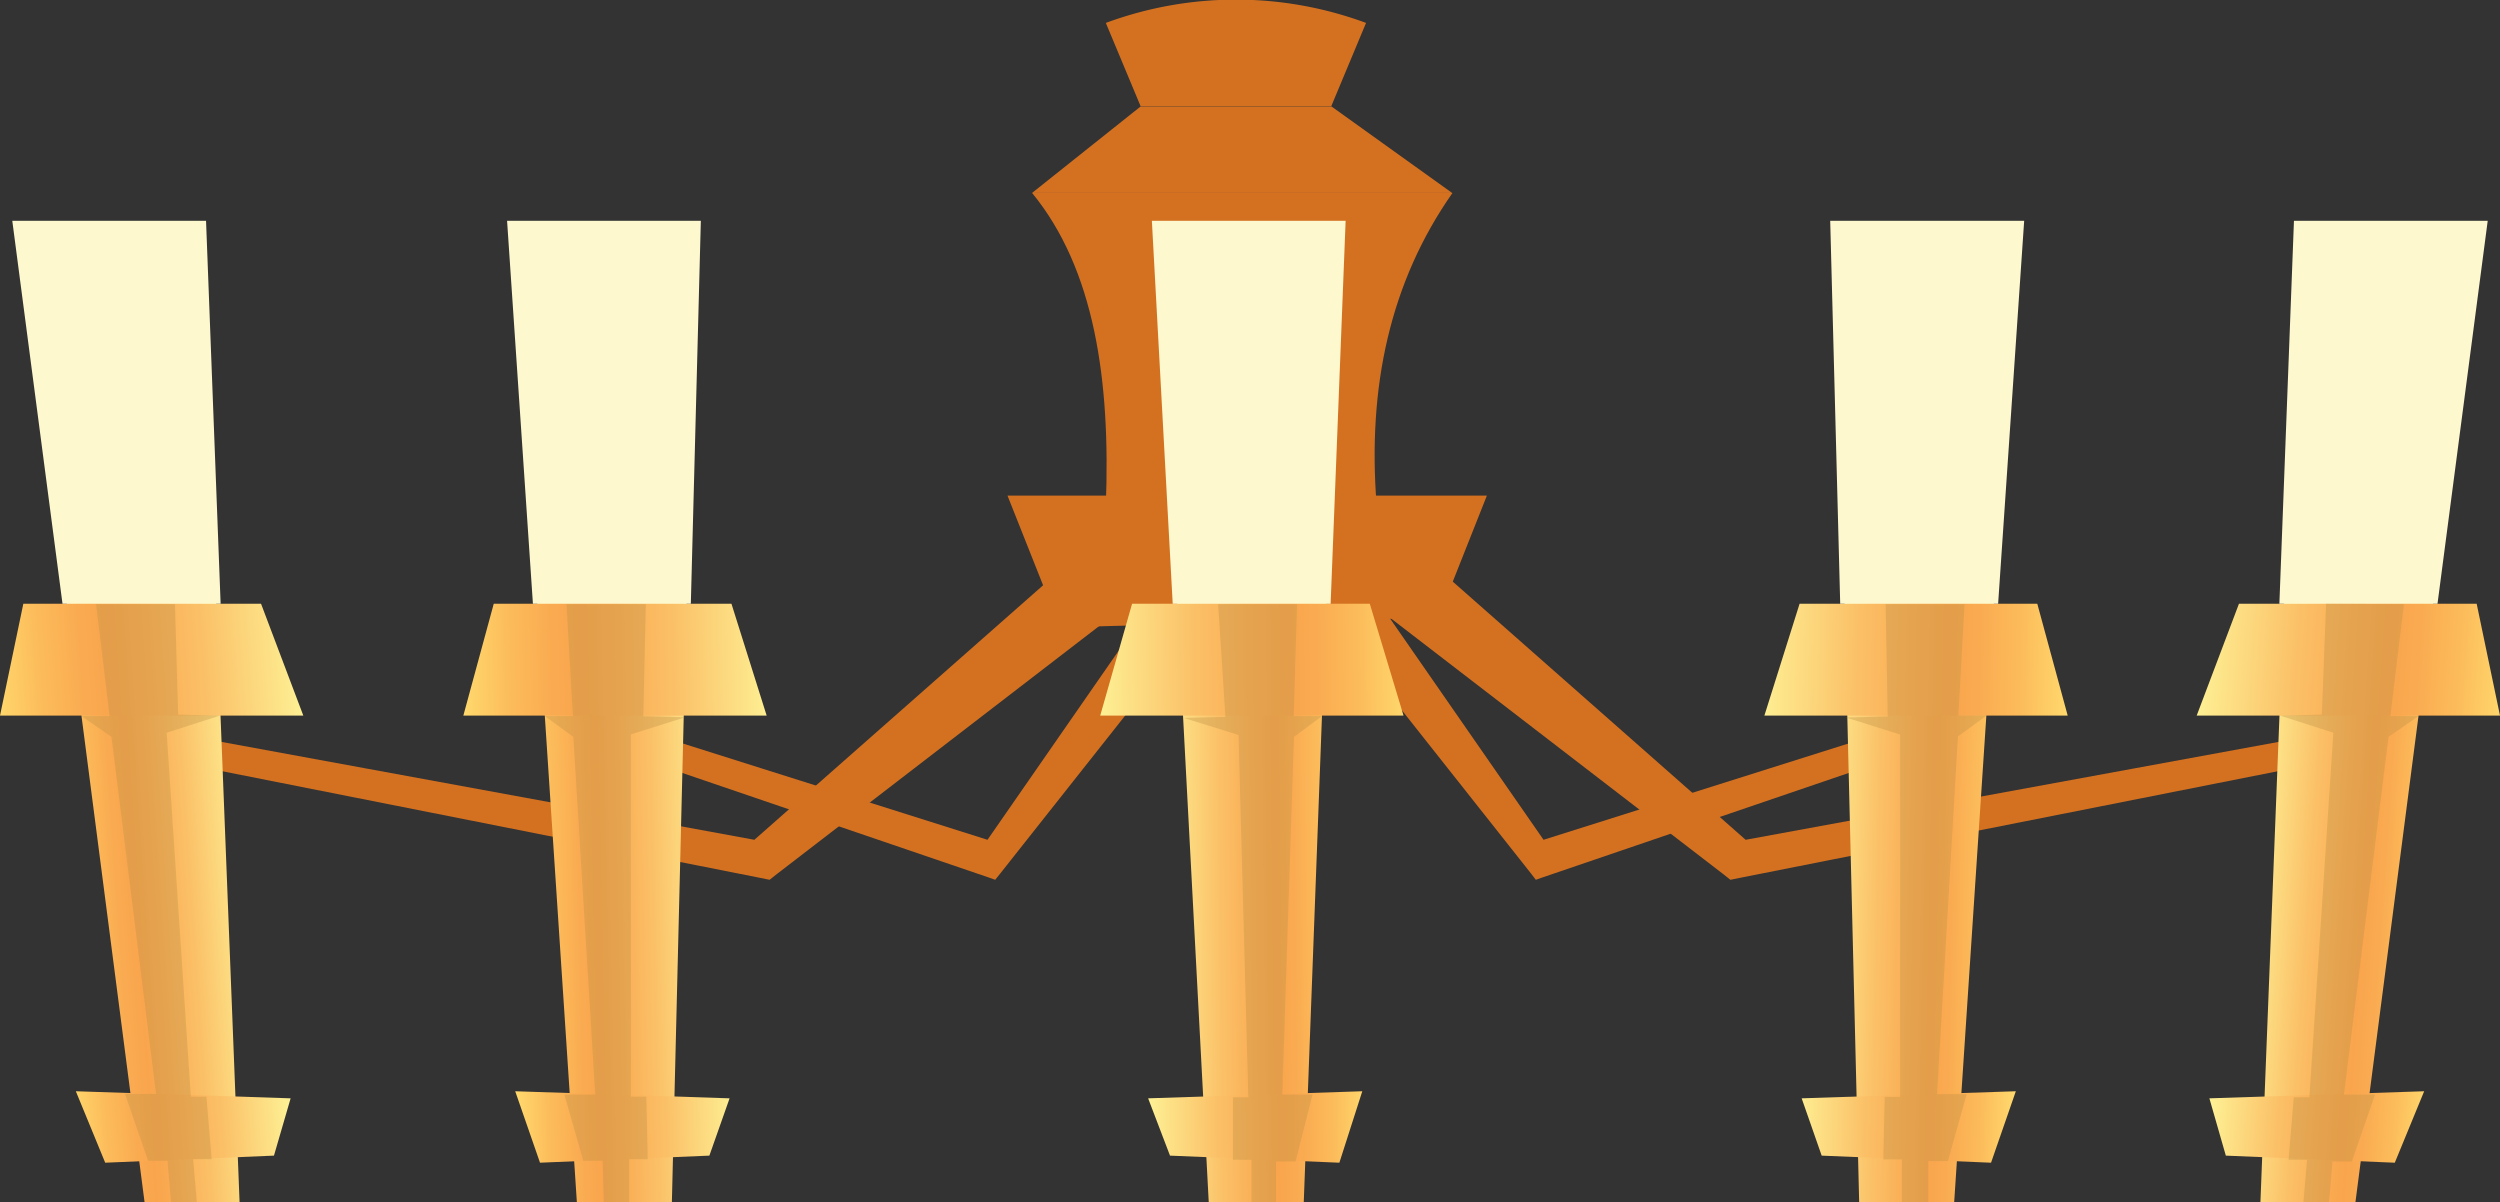 <svg xmlns="http://www.w3.org/2000/svg" xmlns:xlink="http://www.w3.org/1999/xlink" viewBox="0 0 120 57.71"><rect x="0" y="0" width="120" height="57.71" fill="#333333" stroke="none"/><defs><style>.cls-1{isolation:isolate;}.cls-2{fill:#d47121;}.cls-3{fill:url(#_ÂÁ_Ï_ÌÌ_È_ËÂÌÚ_3);}.cls-4{fill:url(#_ÂÁ_Ï_ÌÌ_È_ËÂÌÚ_3-2);}.cls-5{fill:url(#_ÂÁ_Ï_ÌÌ_È_ËÂÌÚ_3-3);}.cls-6{fill:#fef8ce;}.cls-7{fill:#bc9045;opacity:0.35;mix-blend-mode:multiply;}.cls-8{fill:url(#_ÂÁ_Ï_ÌÌ_È_ËÂÌÚ_3-4);}.cls-9{fill:url(#_ÂÁ_Ï_ÌÌ_È_ËÂÌÚ_3-5);}.cls-10{fill:url(#_ÂÁ_Ï_ÌÌ_È_ËÂÌÚ_3-6);}.cls-11{fill:url(#_ÂÁ_Ï_ÌÌ_È_ËÂÌÚ_3-7);}.cls-12{fill:url(#_ÂÁ_Ï_ÌÌ_È_ËÂÌÚ_3-8);}.cls-13{fill:url(#_ÂÁ_Ï_ÌÌ_È_ËÂÌÚ_3-9);}.cls-14{fill:url(#_ÂÁ_Ï_ÌÌ_È_ËÂÌÚ_3-10);}.cls-15{fill:url(#_ÂÁ_Ï_ÌÌ_È_ËÂÌÚ_3-11);}.cls-16{fill:url(#_ÂÁ_Ï_ÌÌ_È_ËÂÌÚ_3-12);}.cls-17{fill:url(#_ÂÁ_Ï_ÌÌ_È_ËÂÌÚ_3-13);}.cls-18{fill:url(#_ÂÁ_Ï_ÌÌ_È_ËÂÌÚ_3-14);}.cls-19{fill:url(#_ÂÁ_Ï_ÌÌ_È_ËÂÌÚ_3-15);}</style><linearGradient id="_ÂÁ_Ï_ÌÌ_È_ËÂÌÚ_3" x1="523.57" y1="34.35" x2="532.36" y2="34.35" gradientTransform="matrix(1, 0, 0.07, 1, -523.51, 0)" gradientUnits="userSpaceOnUse"><stop offset="0" stop-color="#ffd86c"/><stop offset="0.15" stop-color="#fcbc5b"/><stop offset="0.29" stop-color="#faab51"/><stop offset="0.39" stop-color="#f9a54d"/><stop offset="0.51" stop-color="#faad54"/><stop offset="0.7" stop-color="#fbc168"/><stop offset="0.93" stop-color="#fde388"/><stop offset="1" stop-color="#feef93"/></linearGradient><linearGradient id="_ÂÁ_Ï_ÌÌ_È_ËÂÌÚ_3-2" x1="520.95" y1="31.67" x2="535.52" y2="31.67" xlink:href="#_ÂÁ_Ï_ÌÌ_È_ËÂÌÚ_3"/><linearGradient id="_ÂÁ_Ï_ÌÌ_È_ËÂÌÚ_3-3" x1="523.26" y1="54.1" x2="533.54" y2="54.1" xlink:href="#_ÂÁ_Ï_ÌÌ_È_ËÂÌÚ_3"/><linearGradient id="_ÂÁ_Ï_ÌÌ_È_ËÂÌÚ_3-4" x1="153.71" y1="34.35" x2="162.5" y2="34.35" gradientTransform="matrix(1, 0, 0.02, 1, -129.31, 0)" xlink:href="#_ÂÁ_Ï_ÌÌ_È_ËÂÌÚ_3"/><linearGradient id="_ÂÁ_Ï_ÌÌ_È_ËÂÌÚ_3-5" x1="150.92" y1="31.67" x2="165.48" y2="31.67" gradientTransform="matrix(1, 0, 0.02, 1, -129.31, 0)" xlink:href="#_ÂÁ_Ï_ÌÌ_È_ËÂÌÚ_3"/><linearGradient id="_ÂÁ_Ï_ÌÌ_È_ËÂÌÚ_3-6" x1="153.08" y1="54.1" x2="163.36" y2="54.1" gradientTransform="matrix(1, 0, 0.02, 1, -129.31, 0)" xlink:href="#_ÂÁ_Ï_ÌÌ_È_ËÂÌÚ_3"/><linearGradient id="_ÂÁ_Ï_ÌÌ_È_ËÂÌÚ_3-7" x1="-2200.16" y1="34.35" x2="-2191.38" y2="34.35" gradientTransform="matrix(-1, 0, -0.07, 1, -2080.23, 0)" xlink:href="#_ÂÁ_Ï_ÌÌ_È_ËÂÌÚ_3"/><linearGradient id="_ÂÁ_Ï_ÌÌ_È_ËÂÌÚ_3-8" x1="-2202.78" y1="31.67" x2="-2188.22" y2="31.67" gradientTransform="matrix(-1, 0, -0.07, 1, -2080.23, 0)" xlink:href="#_ÂÁ_Ï_ÌÌ_È_ËÂÌÚ_3"/><linearGradient id="_ÂÁ_Ï_ÌÌ_È_ËÂÌÚ_3-9" x1="-2200.48" y1="54.1" x2="-2190.2" y2="54.1" gradientTransform="matrix(-1, 0, -0.07, 1, -2080.23, 0)" xlink:href="#_ÂÁ_Ï_ÌÌ_È_ËÂÌÚ_3"/><linearGradient id="_ÂÁ_Ï_ÌÌ_È_ËÂÌÚ_3-10" x1="-2571.51" y1="34.35" x2="-2562.73" y2="34.35" gradientTransform="matrix(-1, 0, -0.02, 1, -2474.42, 0)" xlink:href="#_ÂÁ_Ï_ÌÌ_È_ËÂÌÚ_3"/><linearGradient id="_ÂÁ_Ï_ÌÌ_È_ËÂÌÚ_3-11" x1="-2574.31" y1="31.67" x2="-2559.75" y2="31.67" gradientTransform="matrix(-1, 0, -0.02, 1, -2474.42, 0)" xlink:href="#_ÂÁ_Ï_ÌÌ_È_ËÂÌÚ_3"/><linearGradient id="_ÂÁ_Ï_ÌÌ_È_ËÂÌÚ_3-12" x1="-2572.15" y1="54.1" x2="-2561.87" y2="54.1" gradientTransform="matrix(-1, 0, -0.02, 1, -2474.42, 0)" xlink:href="#_ÂÁ_Ï_ÌÌ_È_ËÂÌÚ_3"/><linearGradient id="_ÂÁ_Ï_ÌÌ_È_ËÂÌÚ_3-13" x1="-2714.8" y1="34.35" x2="-2706.02" y2="34.35" gradientTransform="matrix(-1, 0, 0.01, 1, -2650.54, 0)" xlink:href="#_ÂÁ_Ï_ÌÌ_È_ËÂÌÚ_3"/><linearGradient id="_ÂÁ_Ï_ÌÌ_È_ËÂÌÚ_3-14" x1="-2717.68" y1="31.67" x2="-2703.12" y2="31.67" gradientTransform="matrix(-1, 0, 0.01, 1, -2650.54, 0)" xlink:href="#_ÂÁ_Ï_ÌÌ_È_ËÂÌÚ_3"/><linearGradient id="_ÂÁ_Ï_ÌÌ_È_ËÂÌÚ_3-15" x1="-2715.58" y1="54.1" x2="-2705.3" y2="54.1" gradientTransform="matrix(-1, 0, 0.01, 1, -2650.54, 0)" xlink:href="#_ÂÁ_Ï_ÌÌ_È_ËÂÌÚ_3"/></defs><title>obstaculo_lamparaRecurso 41</title><g class="cls-1"><g id="Capa_2" data-name="Capa 2"><g id="Capa_1-2" data-name="Capa 1"><g id="Silencio"><path class="cls-2" d="M63.9,5.1H54.75l-1.67-4a18,18,0,0,1,12.49,0Z"/><polygon class="cls-2" points="54.75 5.11 49.54 9.26 69.7 9.26 63.91 5.11 54.75 5.11"/><path class="cls-2" d="M49.54,9.26c3,3.66,3.77,9,3.54,15h13c-.45-5.68.64-10.72,3.64-15Z"/><polygon class="cls-2" points="69.05 29.64 50.87 30.11 48.36 23.79 71.37 23.79 69.05 29.64"/><polygon class="cls-2" points="51.32 26.99 36.21 40.31 10.35 35.56 10.12 36.91 36.45 42.13 36.94 42.23 37.32 41.93 53.8 29.25 51.32 26.99"/><polygon class="cls-3" points="11.5 57.71 6.94 57.71 0.88 10.99 9.67 10.99 11.5 57.71"/><polygon class="cls-4" points="14.56 34.35 0 34.35 1.12 28.98 12.53 28.98 14.56 34.35"/><polygon class="cls-5" points="13.95 52.72 3.64 52.38 5.05 55.81 13.15 55.47 13.95 52.72"/><polygon class="cls-6" points="0.59 10.6 3 28.98 10.59 28.98 9.89 10.6 0.59 10.6"/><path class="cls-7" d="M4.61,29l.65,5.37H3.91l1.44,1L7.49,52.51H6l1.11,3.21.93,0,.17,2H9.45l-.18-2.08.89,0-.25-3-.75,0L8,35.17l2.55-.82-2-.05L8.4,29Z"/><polygon class="cls-2" points="56.64 26.99 47.4 40.31 32.37 35.56 32.19 36.91 47.49 42.13 47.77 42.23 48.01 41.93 58.04 29.25 56.64 26.99"/><polygon class="cls-8" points="32.25 57.71 27.69 57.71 24.61 10.99 33.39 10.99 32.25 57.71"/><polygon class="cls-9" points="36.8 34.35 22.24 34.35 23.7 28.98 35.11 28.98 36.8 34.35"/><polygon class="cls-10" points="35.02 52.72 24.73 52.38 25.92 55.81 34.05 55.47 35.02 52.72"/><polygon class="cls-6" points="24.34 10.6 25.58 28.98 33.16 28.98 33.64 10.6 24.34 10.6"/><path class="cls-7" d="M27.19,29l.31,5.37H26.15l1.37,1,1.05,17.17H27.09L28,55.72l.93,0,.05,2H30.2l0-2.08.89,0s-.06-3-.07-3l-.74,0,0-17.39,2.6-.82-2-.05L31,29Z"/><polygon class="cls-2" points="68.68 26.99 83.79 40.31 109.65 35.56 109.88 36.91 83.55 42.13 83.06 42.23 82.68 41.93 66.2 29.25 68.68 26.99"/><polygon class="cls-11" points="108.5 57.71 113.06 57.71 119.12 10.99 110.33 10.99 108.5 57.71"/><polygon class="cls-12" points="105.44 34.35 120 34.35 118.88 28.98 107.47 28.98 105.44 34.35"/><polygon class="cls-13" points="106.05 52.72 116.36 52.38 114.95 55.81 106.84 55.47 106.05 52.72"/><polygon class="cls-6" points="119.41 10.6 117 28.98 109.41 28.98 110.11 10.6 119.41 10.6"/><path class="cls-7" d="M115.39,29l-.65,5.37h1.35l-1.44,1-2.14,17.17H114l-1.11,3.21-.93,0-.17,2h-1.23l.18-2.08-.89,0,.25-3,.75,0L112,35.17l-2.55-.82,2-.05.2-5.32Z"/><polygon class="cls-2" points="64.85 26.99 74.09 40.31 89.13 35.56 89.3 36.91 74 42.13 73.72 42.23 73.49 41.93 63.46 29.25 64.85 26.99"/><polygon class="cls-14" points="89.24 57.71 93.8 57.71 96.89 10.99 88.1 10.99 89.24 57.71"/><polygon class="cls-15" points="84.69 34.35 99.25 34.35 97.79 28.98 86.38 28.98 84.69 34.35"/><polygon class="cls-16" points="86.48 52.72 96.76 52.38 95.57 55.81 87.44 55.47 86.48 52.72"/><polygon class="cls-6" points="97.16 10.6 95.91 28.98 88.33 28.98 87.85 10.6 97.16 10.6"/><path class="cls-7" d="M94.3,29,94,34.35h1.35l-1.37,1-1,17.17H94.4l-.9,3.21-.94,0,0,2H91.29l0-2.08-.89,0s.06-3,.07-3l.74,0,0-17.39-2.6-.82,2-.05L90.51,29Z"/><polygon class="cls-17" points="58.02 57.71 62.58 57.71 64.33 10.99 55.55 10.99 58.02 57.71"/><polygon class="cls-18" points="52.81 34.35 67.37 34.35 65.75 28.98 54.34 28.98 52.81 34.35"/><polygon class="cls-19" points="55.11 52.72 65.39 52.38 64.29 55.81 56.16 55.47 55.11 52.72"/><polygon class="cls-6" points="64.59 10.6 63.87 28.98 56.29 28.98 55.29 10.6 64.59 10.6"/><path class="cls-7" d="M62.26,29l-.16,5.37h1.36l-1.35,1-.56,17.17H63l-.81,3.21-.94,0v2H60.07l0-2.08-.89,0s0-3,0-3l.74,0-.47-17.39-2.63-.82,2-.05L58.47,29Z"/></g></g></g></g></svg>